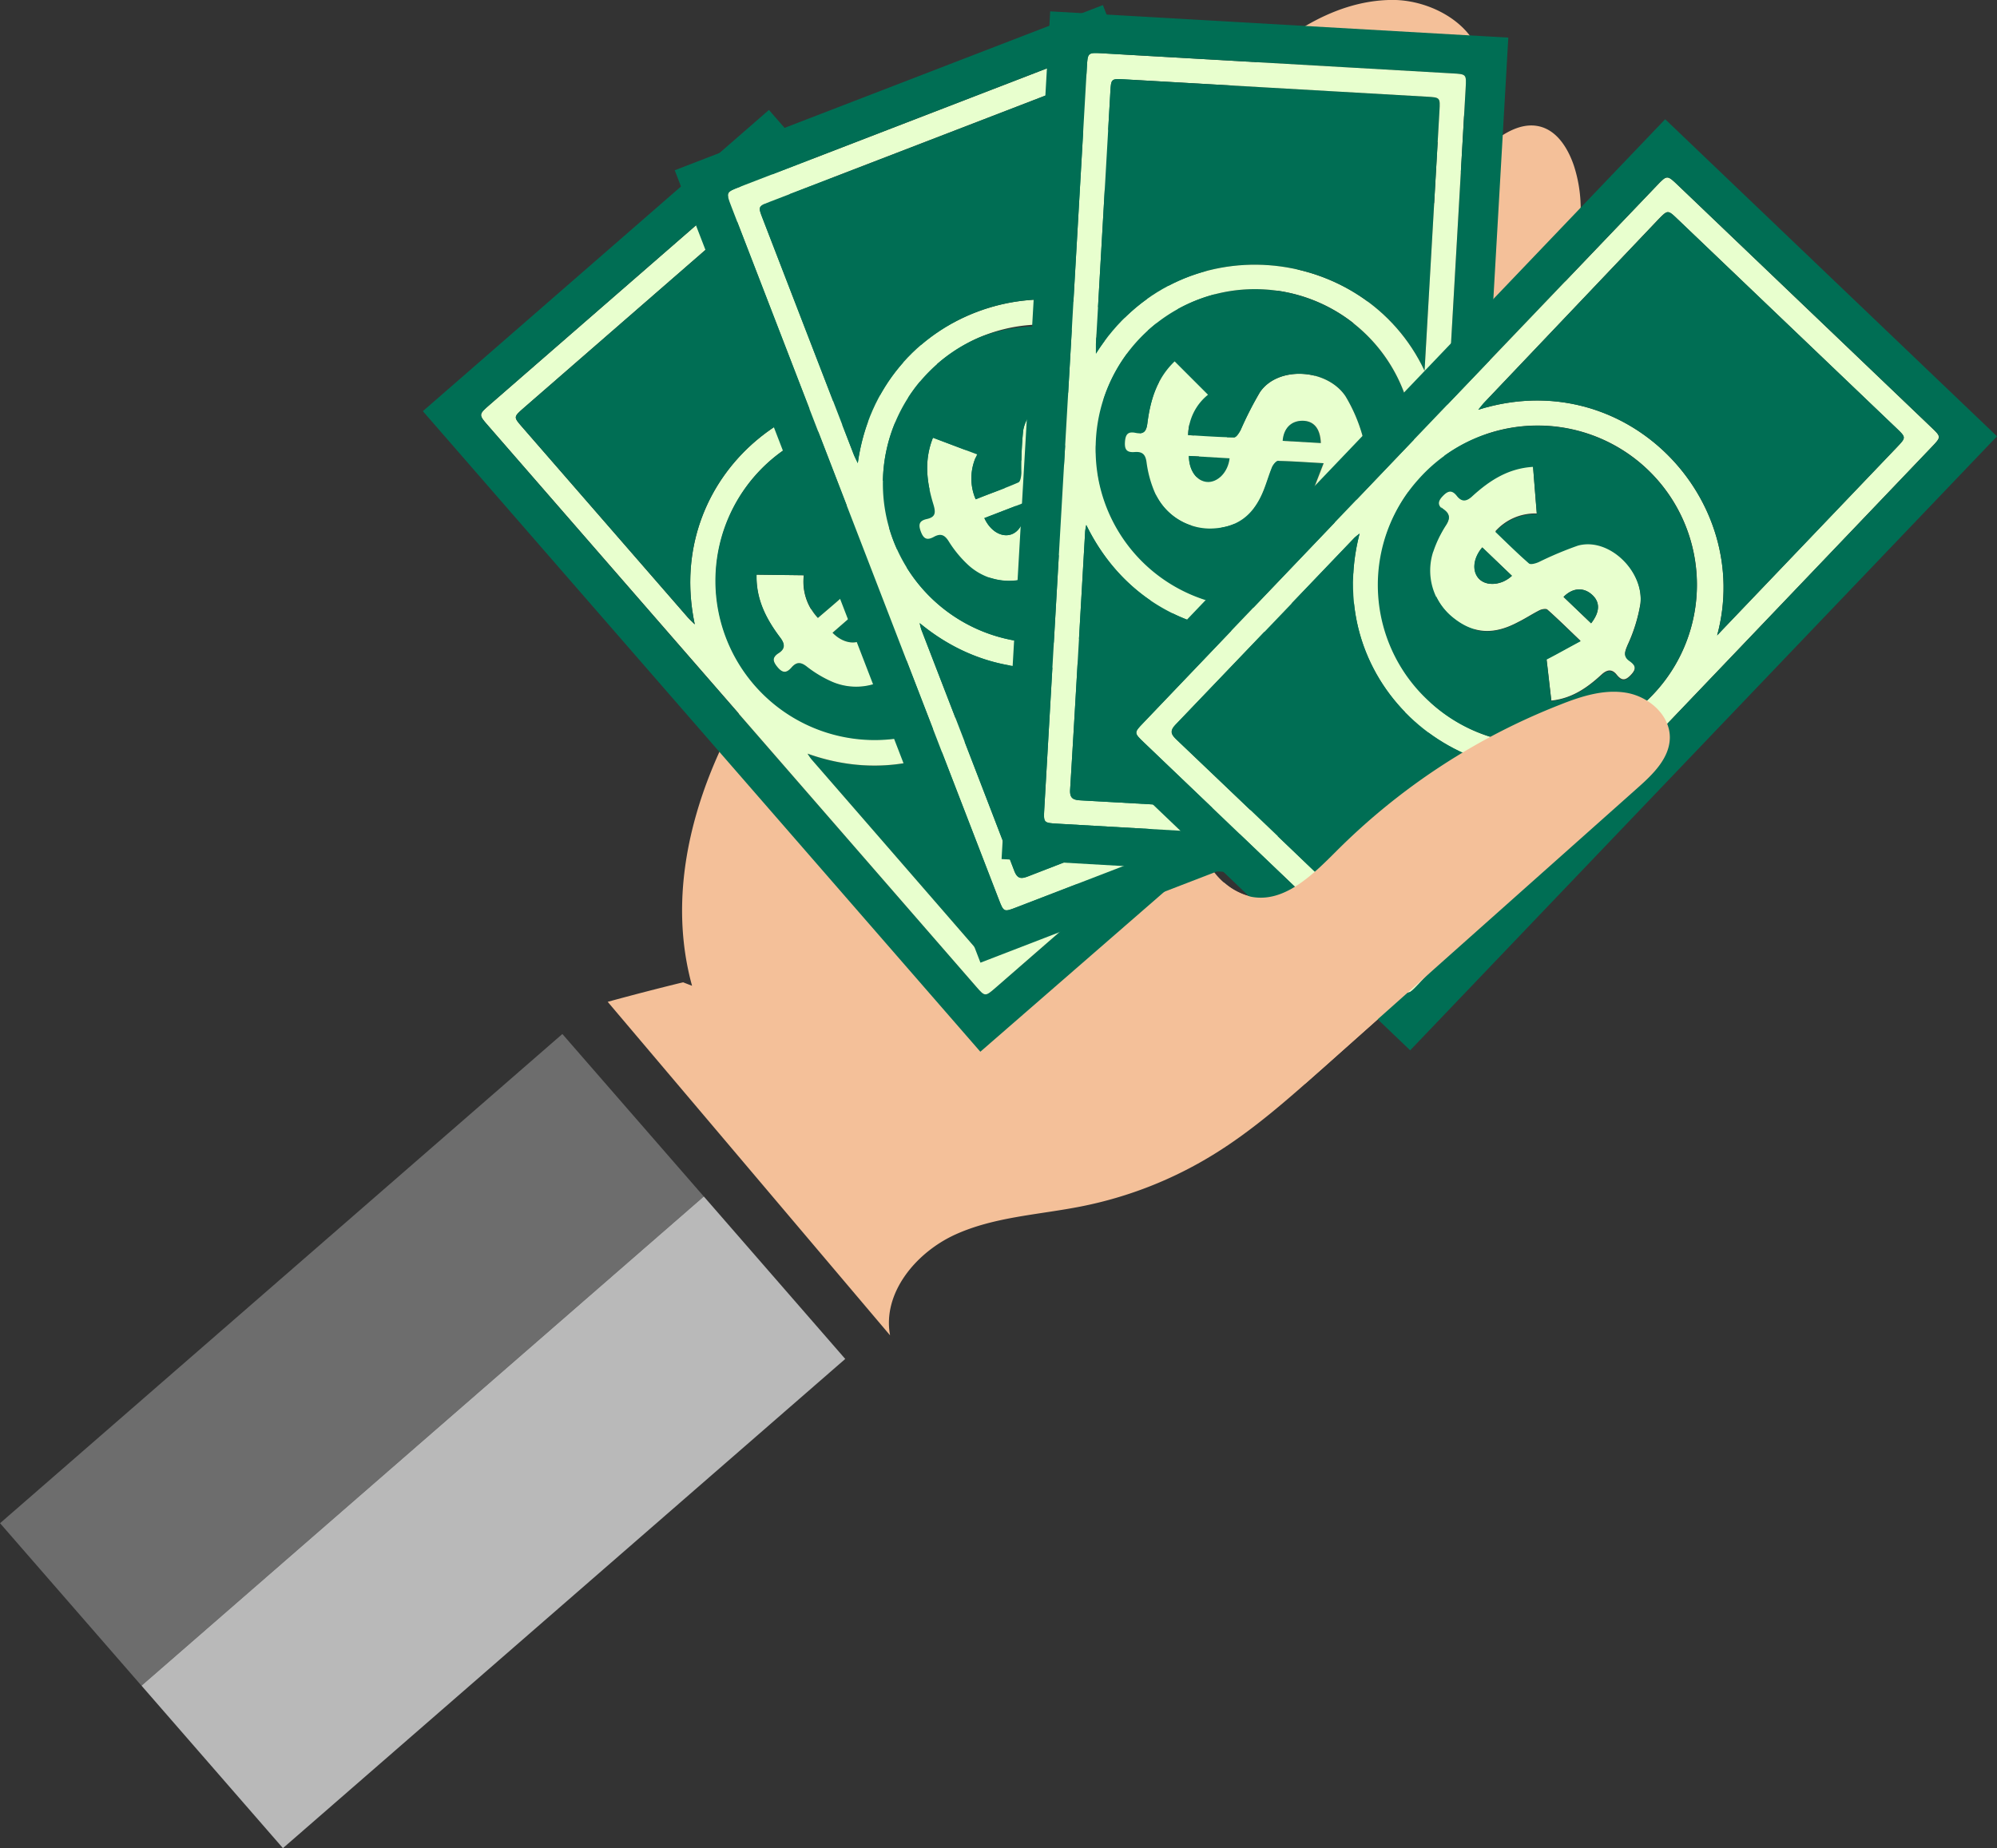 <svg xmlns="http://www.w3.org/2000/svg" viewBox="0 0 337.62 312.54"><rect x="0" y="0" width="337.62" height="312.54" fill="#333333" stroke="none"/><defs><style>.cls-1{fill:#f4c099;}.cls-2{fill:#e8ffce;}.cls-3{fill:#006e54;}.cls-4{fill:#6d6d6d;}.cls-5{fill:#b9b9b9;}</style></defs><g id="Layer_2" data-name="Layer 2"><g id="Layer_1-2" data-name="Layer 1"><path class="cls-1" d="M115.48,166.11q-6.39,1.56-12.74,3.3l47.74,56.4c-1.34-7.19,4.42-14.06,11.08-17.07s14.19-3.32,21.37-4.76a67.58,67.58,0,0,0,22.15-8.7c6.8-4.17,12.79-9.51,18.75-14.81l53.09-47.28c2.58-2.29,5.36-5,5.39-8.47,0-3.83-3.58-6.92-7.35-7.56s-7.6.58-11.17,2A110.38,110.38,0,0,0,225.86,144c-4,4-8.79,8.74-14.35,7.64a11.32,11.32,0,0,1-6.61-4.68c-4-5.39-4.7-12.66-3.19-19.18s5-12.39,9-17.76c12.47-16.83,29.54-29.68,43.17-45.59,8.73-10.18,16.35-23.7,12.2-36.44-1-2.93-2.84-5.92-5.84-6.62s-5.93,1.09-8.29,3c-18.15,14.9-24.5,43-46.16,52.05-1.89.79-4.2,1.37-5.88.19-2.91-2-1.05-6.58,1.08-9.41a236.86,236.86,0,0,1,40.05-41.54c4.41-3.58,9.37-7.78,9.53-13.47.19-7.26-8-12.24-15.23-12.2C225,.06,215.82,6.77,208.58,14.22c-15,15.47-25.14,35-38.58,51.89C157.65,81.62,142.53,94.82,131,111S111.74,147.58,117,166.7"/><path class="cls-2" d="M123.66,119.23,82.54,72c-1.65-1.89-1.65-1.9.29-3.59l44.64-38.84c1.8-1.56,1.81-1.56,3.34.2l82.58,94.91c1.54,1.77,1.54,1.77-.27,3.34q-22.38,19.49-44.77,39c-1.8,1.56-1.81,1.57-3.35-.2Zm12.87,8.19a10,10,0,0,0,.63.92q14.34,16.49,28.66,33c1.05,1.22,1.67.85,2.64,0q19.47-17,39-33.92c1.27-1.09,1.31-1.75.21-3Q193.48,108.25,179.4,92c-.27-.31-.61-.57-1.08-1C183.83,113.77,161.69,136.41,136.53,127.42Zm22.71-58.61-.9-1q-14-16.1-28-32.18c-1.48-1.71-1.49-1.7-3.2-.22L88.53,69c-1.72,1.51-1.72,1.52-.26,3.2l28,32.19c.32.36.68.68,1.19,1.19C112,79.88,136.92,60.46,159.24,68.81Zm-29.6,9.61a26.92,26.92,0,1,0,36.61,39.49,26.65,26.65,0,0,0,1.23-38.16A26.92,26.92,0,0,0,129.64,78.42Z"/><path class="cls-2" d="M167.62,97.72l-7.06.16-2.56-6c-2.19,1.91-4,3.46-5.79,5.1-.24.22-.16,1,0,1.4.51,1.29,1.18,2.51,1.71,3.79,1.85,4.42,1.22,7.87-2,11.07a10.26,10.26,0,0,1-11.23,2.07,19.8,19.8,0,0,1-4.29-2.56c-1.06-.84-1.78-.82-2.61.13s-1.49,1-2.37-.06-.87-1.68.21-2.37,1.11-1.5.26-2.62c-2.32-3.08-4.11-6.42-4-10.65l8,.1a9,9,0,0,0,2.36,7.23c2-1.72,4-3.37,5.83-5.15.27-.25.09-1.14-.08-1.67a61,61,0,0,1-2.16-6.85c-1-5.35,5.34-10.74,10.83-9.62a27.13,27.13,0,0,1,6.78,2.8c1,.55,1.75,1,2.64-.07s1.56-1.07,2.5,0,.68,1.69-.31,2.35c-1.15.75-1,1.47-.26,2.54C166,91.42,167.56,94.15,167.62,97.72ZM140.75,107c1.69,1.74,3.91,2.14,5.27,1s1.45-3.67,0-5.57Zm14.47-17.17c-1.81-1.71-3.48-1.85-4.85-.54s-1.41,3.13,0,4.78Z"/><path class="cls-3" d="M130,18.59,71.49,69.53l94.25,108.32,58.55-50.93ZM168.35,167c-1.8,1.56-1.81,1.57-3.35-.2l-41.34-47.52L82.54,72c-1.65-1.89-1.65-1.9.29-3.59l44.64-38.84c1.8-1.56,1.81-1.56,3.34.2l82.58,94.91c1.54,1.77,1.54,1.77-.27,3.34Q190.74,147.48,168.35,167Z"/><path class="cls-3" d="M207.67,124.42Q193.48,108.25,179.4,92c-.27-.31-.61-.57-1.08-1,5.51,22.8-16.63,45.44-41.79,36.45a10,10,0,0,0,.63.92q14.34,16.49,28.66,33c1.05,1.22,1.67.85,2.64,0q19.47-17,39-33.92C208.73,126.33,208.77,125.67,207.67,124.42Z"/><path class="cls-3" d="M159.24,68.81l-.9-1q-14-16.1-28-32.18c-1.48-1.71-1.49-1.7-3.2-.22L88.53,69c-1.72,1.51-1.72,1.52-.26,3.2l28,32.19c.32.36.68.68,1.19,1.19C112,79.88,136.92,60.46,159.24,68.81Z"/><path class="cls-3" d="M166.25,117.91a26.65,26.65,0,0,0,1.23-38.16,26.93,26.93,0,1,0-1.23,38.16Zm-25.53-2.61a19.8,19.8,0,0,1-4.29-2.56c-1.06-.84-1.78-.82-2.61.13s-1.49,1-2.37-.06-.87-1.68.21-2.37,1.11-1.5.26-2.62c-2.32-3.08-4.11-6.42-4-10.65l8,.1a9,9,0,0,0,2.36,7.23c2-1.72,4-3.37,5.83-5.15.27-.25.09-1.14-.08-1.67a61,61,0,0,1-2.16-6.85c-1-5.35,5.34-10.74,10.83-9.62a27.13,27.13,0,0,1,6.78,2.8c1,.55,1.75,1,2.64-.07s1.56-1.07,2.5,0,.68,1.69-.31,2.35c-1.15.75-1,1.47-.26,2.54,1.9,2.55,3.5,5.28,3.56,8.85l-7.06.16c-.87-2-1.64-3.85-2.56-6-2.19,1.91-4,3.46-5.79,5.1-.24.22-.16,1,0,1.4.51,1.29,1.18,2.51,1.71,3.79,1.85,4.42,1.22,7.87-2,11.07A10.26,10.26,0,0,1,140.72,115.3Z"/><path class="cls-3" d="M146,102.42,140.75,107c1.69,1.74,3.91,2.14,5.27,1S147.47,104.32,146,102.42Z"/><path class="cls-3" d="M150.37,89.27c-1.38,1.32-1.41,3.13,0,4.78l4.87-4.24C153.41,88.1,151.74,88,150.37,89.27Z"/><path class="cls-2" d="M146.17,93.3q-11.26-29.22-22.55-58.44c-.9-2.35-.9-2.35,1.5-3.28l55.2-21.3c2.23-.86,2.23-.86,3.08,1.33Q206.05,70.29,228.69,129c.84,2.18.84,2.18-1.39,3.05l-55.37,21.36c-2.23.86-2.23.86-3.08-1.33Zm9.32,12.08a10.17,10.17,0,0,0,.27,1.09c5.24,13.59,10.51,27.17,15.71,40.78.57,1.5,1.28,1.37,2.48.9q24.09-9.35,48.22-18.59c1.57-.6,1.83-1.21,1.22-2.76-5.22-13.35-10.36-26.74-15.52-40.11-.15-.39-.38-.75-.68-1.33C204.6,108.67,176.07,122.41,155.49,105.38ZM196.81,58l-.49-1.27Q188.64,36.85,181,16.94c-.81-2.1-.82-2.1-2.93-1.29L130.28,34.07c-2.13.83-2.14.83-1.33,2.92q7.67,19.9,15.36,39.8c.17.45.41.88.71,1.53C148.63,52.33,178.67,42.57,196.81,58ZM165.71,57a26.92,26.92,0,1,0,20.95,49.6A26.92,26.92,0,0,0,165.71,57Z"/><path class="cls-2" d="M194.83,88.06l-6.69-2.26-.36-6.52c-2.71,1-5,1.87-7.18,2.82-.3.13-.48.87-.47,1.32.05,1.38.26,2.76.33,4.15.23,4.78-1.54,7.81-5.64,9.73a10.27,10.27,0,0,1-11.26-1.88,19.53,19.53,0,0,1-3.16-3.87c-.71-1.15-1.4-1.38-2.51-.77s-1.72.41-2.2-.86-.25-1.87,1-2.15c1.42-.32,1.55-1,1.14-2.39-1.13-3.68-1.67-7.43-.1-11.36l7.46,2.82a9,9,0,0,0-.24,7.6c2.45-1,4.88-1.82,7.23-2.86.34-.15.47-1,.5-1.6a61,61,0,0,1,.3-7.17c.92-5.36,8.69-8.28,13.46-5.36a27,27,0,0,1,5.43,5c.79.87,1.31,1.51,2.51.83s1.82-.47,2.33.89.06,1.82-1.1,2.1c-1.33.32-1.48,1-1.1,2.3C195.42,81.57,196,84.68,194.83,88.06Zm-28.41-.45c1,2.21,2.94,3.34,4.6,2.74s2.62-3,1.88-5.24ZM185.88,76.4c-1.12-2.23-2.65-2.93-4.38-2.17s-2.39,2.46-1.64,4.49Z"/><path class="cls-3" d="M186.46.86,114.07,28.79l51.69,134,72.4-27.94ZM171.93,153.39c-2.23.86-2.23.86-3.08-1.33L146.17,93.3q-11.26-29.22-22.55-58.44c-.9-2.35-.9-2.35,1.5-3.28l55.2-21.3c2.23-.86,2.23-.86,3.08,1.33Q206.05,70.29,228.69,129c.84,2.18.84,2.18-1.39,3.05Z"/><path class="cls-3" d="M223.39,126.8c-5.22-13.35-10.36-26.74-15.52-40.11-.15-.39-.38-.75-.68-1.33-2.59,23.31-31.12,37.05-51.7,20a10.17,10.17,0,0,0,.27,1.09c5.24,13.59,10.51,27.17,15.71,40.78.57,1.5,1.28,1.37,2.48.9q24.09-9.35,48.22-18.59C223.74,129,224,128.35,223.39,126.8Z"/><path class="cls-3" d="M196.81,58l-.49-1.27Q188.64,36.85,181,16.94c-.81-2.1-.82-2.1-2.93-1.29L130.28,34.07c-2.13.83-2.14.83-1.33,2.92q7.67,19.9,15.36,39.8c.17.45.41.88.71,1.53C148.63,52.33,178.67,42.57,196.81,58Z"/><path class="cls-3" d="M186.66,106.57A26.92,26.92,0,0,0,165.71,57a26.92,26.92,0,1,0,20.95,49.6Zm-23.1-11.15a19.53,19.53,0,0,1-3.16-3.87c-.71-1.15-1.4-1.38-2.51-.77s-1.72.41-2.2-.86-.25-1.87,1-2.15c1.42-.32,1.55-1,1.14-2.39-1.13-3.68-1.67-7.43-.1-11.36l7.47,2.82a9,9,0,0,0-.25,7.6c2.45-1,4.88-1.82,7.23-2.86.34-.15.47-1,.5-1.6a61,61,0,0,1,.3-7.17c.92-5.36,8.69-8.28,13.46-5.36a27,27,0,0,1,5.43,5c.79.87,1.31,1.51,2.51.83s1.82-.47,2.33.89.06,1.82-1.1,2.1c-1.33.32-1.48,1-1.1,2.3.91,3,1.49,6.16.32,9.54l-6.69-2.26c-.12-2.2-.23-4.17-.36-6.52-2.71,1-5,1.87-7.18,2.82-.3.13-.48.87-.47,1.32.05,1.38.26,2.76.33,4.15.23,4.78-1.54,7.81-5.64,9.73A10.27,10.27,0,0,1,163.56,95.42Z"/><path class="cls-3" d="M172.9,85.11l-6.48,2.5c1,2.21,2.94,3.34,4.6,2.74S173.64,87.39,172.9,85.11Z"/><path class="cls-3" d="M181.5,74.23c-1.75.77-2.39,2.46-1.64,4.49l6-2.32C184.76,74.17,183.23,73.47,181.5,74.23Z"/><path class="cls-2" d="M180.16,73.92q1.8-31.26,3.59-62.54c.14-2.51.15-2.51,2.71-2.36l59.07,3.39c2.39.13,2.39.14,2.26,2.48l-7.2,125.6c-.14,2.33-.15,2.33-2.53,2.2l-59.25-3.4c-2.38-.14-2.39-.14-2.26-2.48Q178.35,105.37,180.16,73.92Zm3.49,14.85a10.23,10.23,0,0,0-.19,1.1c-.84,14.55-1.65,29.1-2.54,43.64-.1,1.59.61,1.77,1.89,1.84q25.8,1.44,51.6,3c1.67.1,2.16-.35,2.24-2,.76-14.32,1.61-28.63,2.43-42.94,0-.42,0-.85-.07-1.49C227,112.05,195.37,112.78,183.65,88.77ZM240.84,62.7c0-.45,0-.91.08-1.36q1.22-21.3,2.44-42.6c.13-2.25.12-2.26-2.14-2.39l-51.08-2.93c-2.28-.13-2.29-.12-2.42,2.1q-1.23,21.3-2.44,42.6c0,.48,0,1,0,1.68C199.31,37.63,230.7,41.13,240.84,62.7ZM213,48.9A26.92,26.92,0,1,0,239.1,76.28,26.93,26.93,0,0,0,213,48.9Z"/><path class="cls-2" d="M226.64,89.24l-5.16-4.82,2.36-6.09c-2.89-.16-5.3-.34-7.7-.39-.33,0-.8.59-1,1-.53,1.28-.91,2.62-1.42,3.91-1.76,4.45-4.63,6.48-9.15,6.53A10.25,10.25,0,0,1,195.12,83a19.25,19.25,0,0,1-1.28-4.83c-.18-1.34-.71-1.83-2-1.73s-1.74-.35-1.65-1.7.55-1.8,1.8-1.54c1.42.29,1.84-.3,2-1.7.5-3.82,1.55-7.46,4.6-10.39l5.64,5.64a9,9,0,0,0-3.36,6.83c2.62.15,5.19.35,7.77.38.37,0,.85-.75,1.11-1.25A61,61,0,0,1,213,66.33c3.05-4.51,11.34-4,14.48.68a27.07,27.07,0,0,1,2.89,6.75c.37,1.11.58,1.92,1.95,1.79s1.85.32,1.76,1.77-.7,1.69-1.87,1.46c-1.35-.26-1.78.32-2,1.64C229.85,83.57,229.1,86.65,226.64,89.24ZM201,77.1c0,2.42,1.3,4.26,3.06,4.4s3.61-1.61,3.87-4Zm22.35-2.18c-.1-2.49-1.2-3.75-3.09-3.77s-3.2,1.25-3.36,3.4Z"/><path class="cls-3" d="M255,6.36,177.55,1.92l-8.22,143.35,77.47,4.45ZM178.81,139.29c-2.38-.14-2.39-.14-2.26-2.48q1.8-31.44,3.61-62.89,1.8-31.26,3.59-62.54c.14-2.51.15-2.51,2.71-2.36l59.07,3.39c2.39.13,2.39.14,2.26,2.48l-7.2,125.6c-.14,2.33-.15,2.33-2.53,2.2Z"/><path class="cls-3" d="M236.65,136.32c.76-14.32,1.61-28.63,2.43-42.94,0-.42,0-.85-.07-1.49-12,20.16-43.64,20.89-55.36-3.12a10.23,10.23,0,0,0-.19,1.1c-.84,14.55-1.65,29.1-2.54,43.64-.1,1.59.61,1.77,1.89,1.84q25.8,1.44,51.6,3C236.08,138.43,236.57,138,236.65,136.32Z"/><path class="cls-3" d="M240.84,62.7l.08-1.36q1.22-21.3,2.44-42.6c.13-2.25.12-2.26-2.14-2.39l-51.08-2.93c-2.28-.13-2.29-.12-2.42,2.1q-1.23,21.3-2.44,42.6c0,.48,0,1,0,1.68C199.31,37.63,230.7,41.13,240.84,62.7Z"/><path class="cls-3" d="M211.56,102.73a26.92,26.92,0,1,0-26.32-27.3A26.67,26.67,0,0,0,211.56,102.73ZM195.12,83a19.25,19.25,0,0,1-1.28-4.83c-.18-1.34-.71-1.83-2-1.73s-1.74-.35-1.65-1.7.55-1.8,1.8-1.54c1.42.29,1.84-.3,2-1.7.5-3.82,1.55-7.46,4.6-10.39l5.64,5.64a9,9,0,0,0-3.36,6.83c2.62.15,5.19.35,7.77.38.37,0,.85-.75,1.11-1.25A61,61,0,0,1,213,66.33c3.05-4.51,11.34-4,14.48.68a27.07,27.07,0,0,1,2.89,6.75c.37,1.11.58,1.92,1.95,1.79s1.85.32,1.76,1.77-.7,1.69-1.87,1.46c-1.35-.26-1.78.32-2,1.64-.43,3.15-1.18,6.23-3.64,8.82l-5.16-4.82,2.36-6.09c-2.89-.16-5.3-.34-7.7-.39-.33,0-.8.59-1,1-.53,1.28-.91,2.62-1.42,3.91-1.76,4.45-4.63,6.48-9.15,6.53A10.25,10.25,0,0,1,195.12,83Z"/><path class="cls-3" d="M207.88,77.5,201,77.1c0,2.42,1.3,4.26,3.06,4.4S207.62,79.89,207.88,77.5Z"/><path class="cls-3" d="M220.21,71.15c-1.91,0-3.2,1.25-3.36,3.4l6.45.37C223.2,72.43,222.1,71.17,220.21,71.15Z"/><path class="cls-2" d="M236.82,76.67,280.1,31.39c1.74-1.82,1.75-1.82,3.6-.05l42.78,40.89c1.73,1.65,1.73,1.65.11,3.35l-86.92,91c-1.62,1.69-1.63,1.69-3.35,0q-21.47-20.49-42.91-41c-1.72-1.65-1.72-1.66-.1-3.35Zm-7,13.57c-.37.31-.64.49-.86.71q-15.11,15.8-30.22,31.58c-1.11,1.15-.69,1.74.24,2.62q18.72,17.83,37.35,35.73c1.21,1.16,1.87,1.13,3-.07q14.79-15.62,29.69-31.13c.28-.3.51-.66.91-1.17C247.79,136.09,223.21,116.12,229.85,90.24Zm60.45,17.23.94-1,29.48-30.85c1.56-1.64,1.55-1.65-.08-3.21l-37-35.35c-1.65-1.58-1.66-1.58-3.21,0Q265.7,52.53,251,68c-.34.35-.62.74-1.08,1.29C274.93,61.45,296.56,84.48,290.3,107.47ZM278,78.88a26.92,26.92,0,1,0,2.16,37.81A26.93,26.93,0,0,0,278,78.88Z"/><path class="cls-2" d="M262.28,118.47c-.3-2.58-.56-4.92-.81-7l5.75-3.1c-2.1-2-3.81-3.7-5.61-5.29-.24-.22-1-.07-1.39.14-1.23.63-2.39,1.4-3.62,2-4.23,2.25-7.72,1.94-11.2-1a10.27,10.27,0,0,1-3.1-11,19.83,19.83,0,0,1,2.16-4.5c.74-1.13.65-1.86-.37-2.59s-1.1-1.39-.16-2.37,1.59-1,2.38,0,1.59,1,2.64,0c2.85-2.59,6-4.68,10.23-4.93.21,2.63.41,5.19.64,8a9,9,0,0,0-7,3c1.9,1.82,3.73,3.64,5.67,5.33.28.24,1.14,0,1.66-.23a60.14,60.14,0,0,1,6.61-2.78c5.25-1.46,11.2,4.33,10.58,9.9a27,27,0,0,1-2.17,7c-.44,1.09-.81,1.84.32,2.63s1.2,1.44.19,2.49-1.62.83-2.37-.1-1.56-.91-2.55,0C268.4,116.24,265.83,118.09,262.28,118.47Zm-11.69-25.9c-1.58,1.84-1.77,4.09-.52,5.34s3.79,1.1,5.54-.54ZM269,105.4c1.53-2,1.52-3.63.09-4.88s-3.24-1.12-4.76.42Z"/><path class="cls-3" d="M337.62,73.78l-56.1-53.62L182.31,124l56.1,53.61ZM193.41,125.56c-1.72-1.65-1.72-1.66-.1-3.35l43.51-45.54L280.1,31.39c1.74-1.82,1.75-1.82,3.6-.05l42.78,40.89c1.73,1.65,1.73,1.65.11,3.35l-86.92,91c-1.62,1.69-1.63,1.69-3.35,0Q214.86,146.07,193.41,125.56Z"/><path class="cls-3" d="M239.38,160.81q14.79-15.62,29.69-31.13c.28-.3.51-.66.91-1.17-22.19,7.58-46.77-12.39-40.13-38.27-.37.31-.64.49-.86.71q-15.11,15.8-30.22,31.58c-1.11,1.15-.69,1.74.24,2.62q18.72,17.83,37.35,35.73C237.57,162,238.23,162,239.38,160.81Z"/><path class="cls-3" d="M290.3,107.47l.94-1,29.48-30.85c1.56-1.64,1.55-1.65-.08-3.21l-37-35.35c-1.65-1.58-1.66-1.58-3.21,0Q265.7,52.53,251,68c-.34.35-.62.74-1.08,1.29C274.93,61.45,296.56,84.48,290.3,107.47Z"/><path class="cls-3" d="M242.05,119a26.92,26.92,0,1,0-2.33-37.85A26.68,26.68,0,0,0,242.05,119Zm.25-25.66a19.83,19.83,0,0,1,2.16-4.5c.74-1.13.65-1.86-.37-2.59s-1.1-1.39-.16-2.37,1.59-1,2.38,0,1.59,1,2.64,0c2.85-2.59,6-4.68,10.23-4.93.21,2.63.41,5.19.64,8a9,9,0,0,0-7,3c1.9,1.82,3.73,3.64,5.67,5.33.28.25,1.14,0,1.66-.23a60.14,60.14,0,0,1,6.61-2.78c5.25-1.46,11.2,4.33,10.58,9.9a27,27,0,0,1-2.17,7c-.44,1.09-.81,1.84.32,2.63s1.2,1.44.19,2.49-1.62.83-2.37-.1-1.56-.91-2.55,0c-2.37,2.12-4.94,4-8.49,4.35-.3-2.58-.56-4.92-.81-7,1.95-1,3.68-2,5.75-3.1-2.1-2-3.81-3.7-5.61-5.29-.24-.22-1-.07-1.39.14-1.23.63-2.39,1.4-3.62,2-4.23,2.25-7.72,1.94-11.2-1A10.27,10.27,0,0,1,242.3,93.3Z"/><path class="cls-3" d="M255.61,97.37l-5-4.8c-1.58,1.84-1.77,4.09-.52,5.34S253.86,99,255.61,97.37Z"/><path class="cls-3" d="M269.11,100.52c-1.44-1.25-3.24-1.12-4.76.42L269,105.4C270.55,103.44,270.54,101.77,269.11,100.52Z"/><path class="cls-1" d="M209.07,157.74a37.49,37.49,0,0,0,1.4,4.4c.61,1.54,1.17,3.1,1.8,4.63,1.26,3.07,2.7,6.07,4.25,9,1.33,2.52,2.74,5,4.19,7.45,1-.91,2.08-1.84,3.12-2.76l53.09-47.28c2.58-2.29,5.36-5,5.39-8.47,0-3.83-3.58-6.92-7.35-7.56s-7.6.58-11.17,2A110.38,110.38,0,0,0,225.86,144c-4,4-8.79,8.74-14.35,7.64a9.76,9.76,0,0,1-4.6-2.44C207.75,152,208.32,154.89,209.07,157.74Z"/><rect class="cls-4" x="-3.52" y="211.75" width="126.02" height="36.42" transform="translate(-136.34 95.53) rotate(-41.03)"/><rect class="cls-5" x="20.39" y="239.23" width="126.02" height="36.42" transform="translate(-148.5 117.97) rotate(-41.03)"/></g></g></svg>